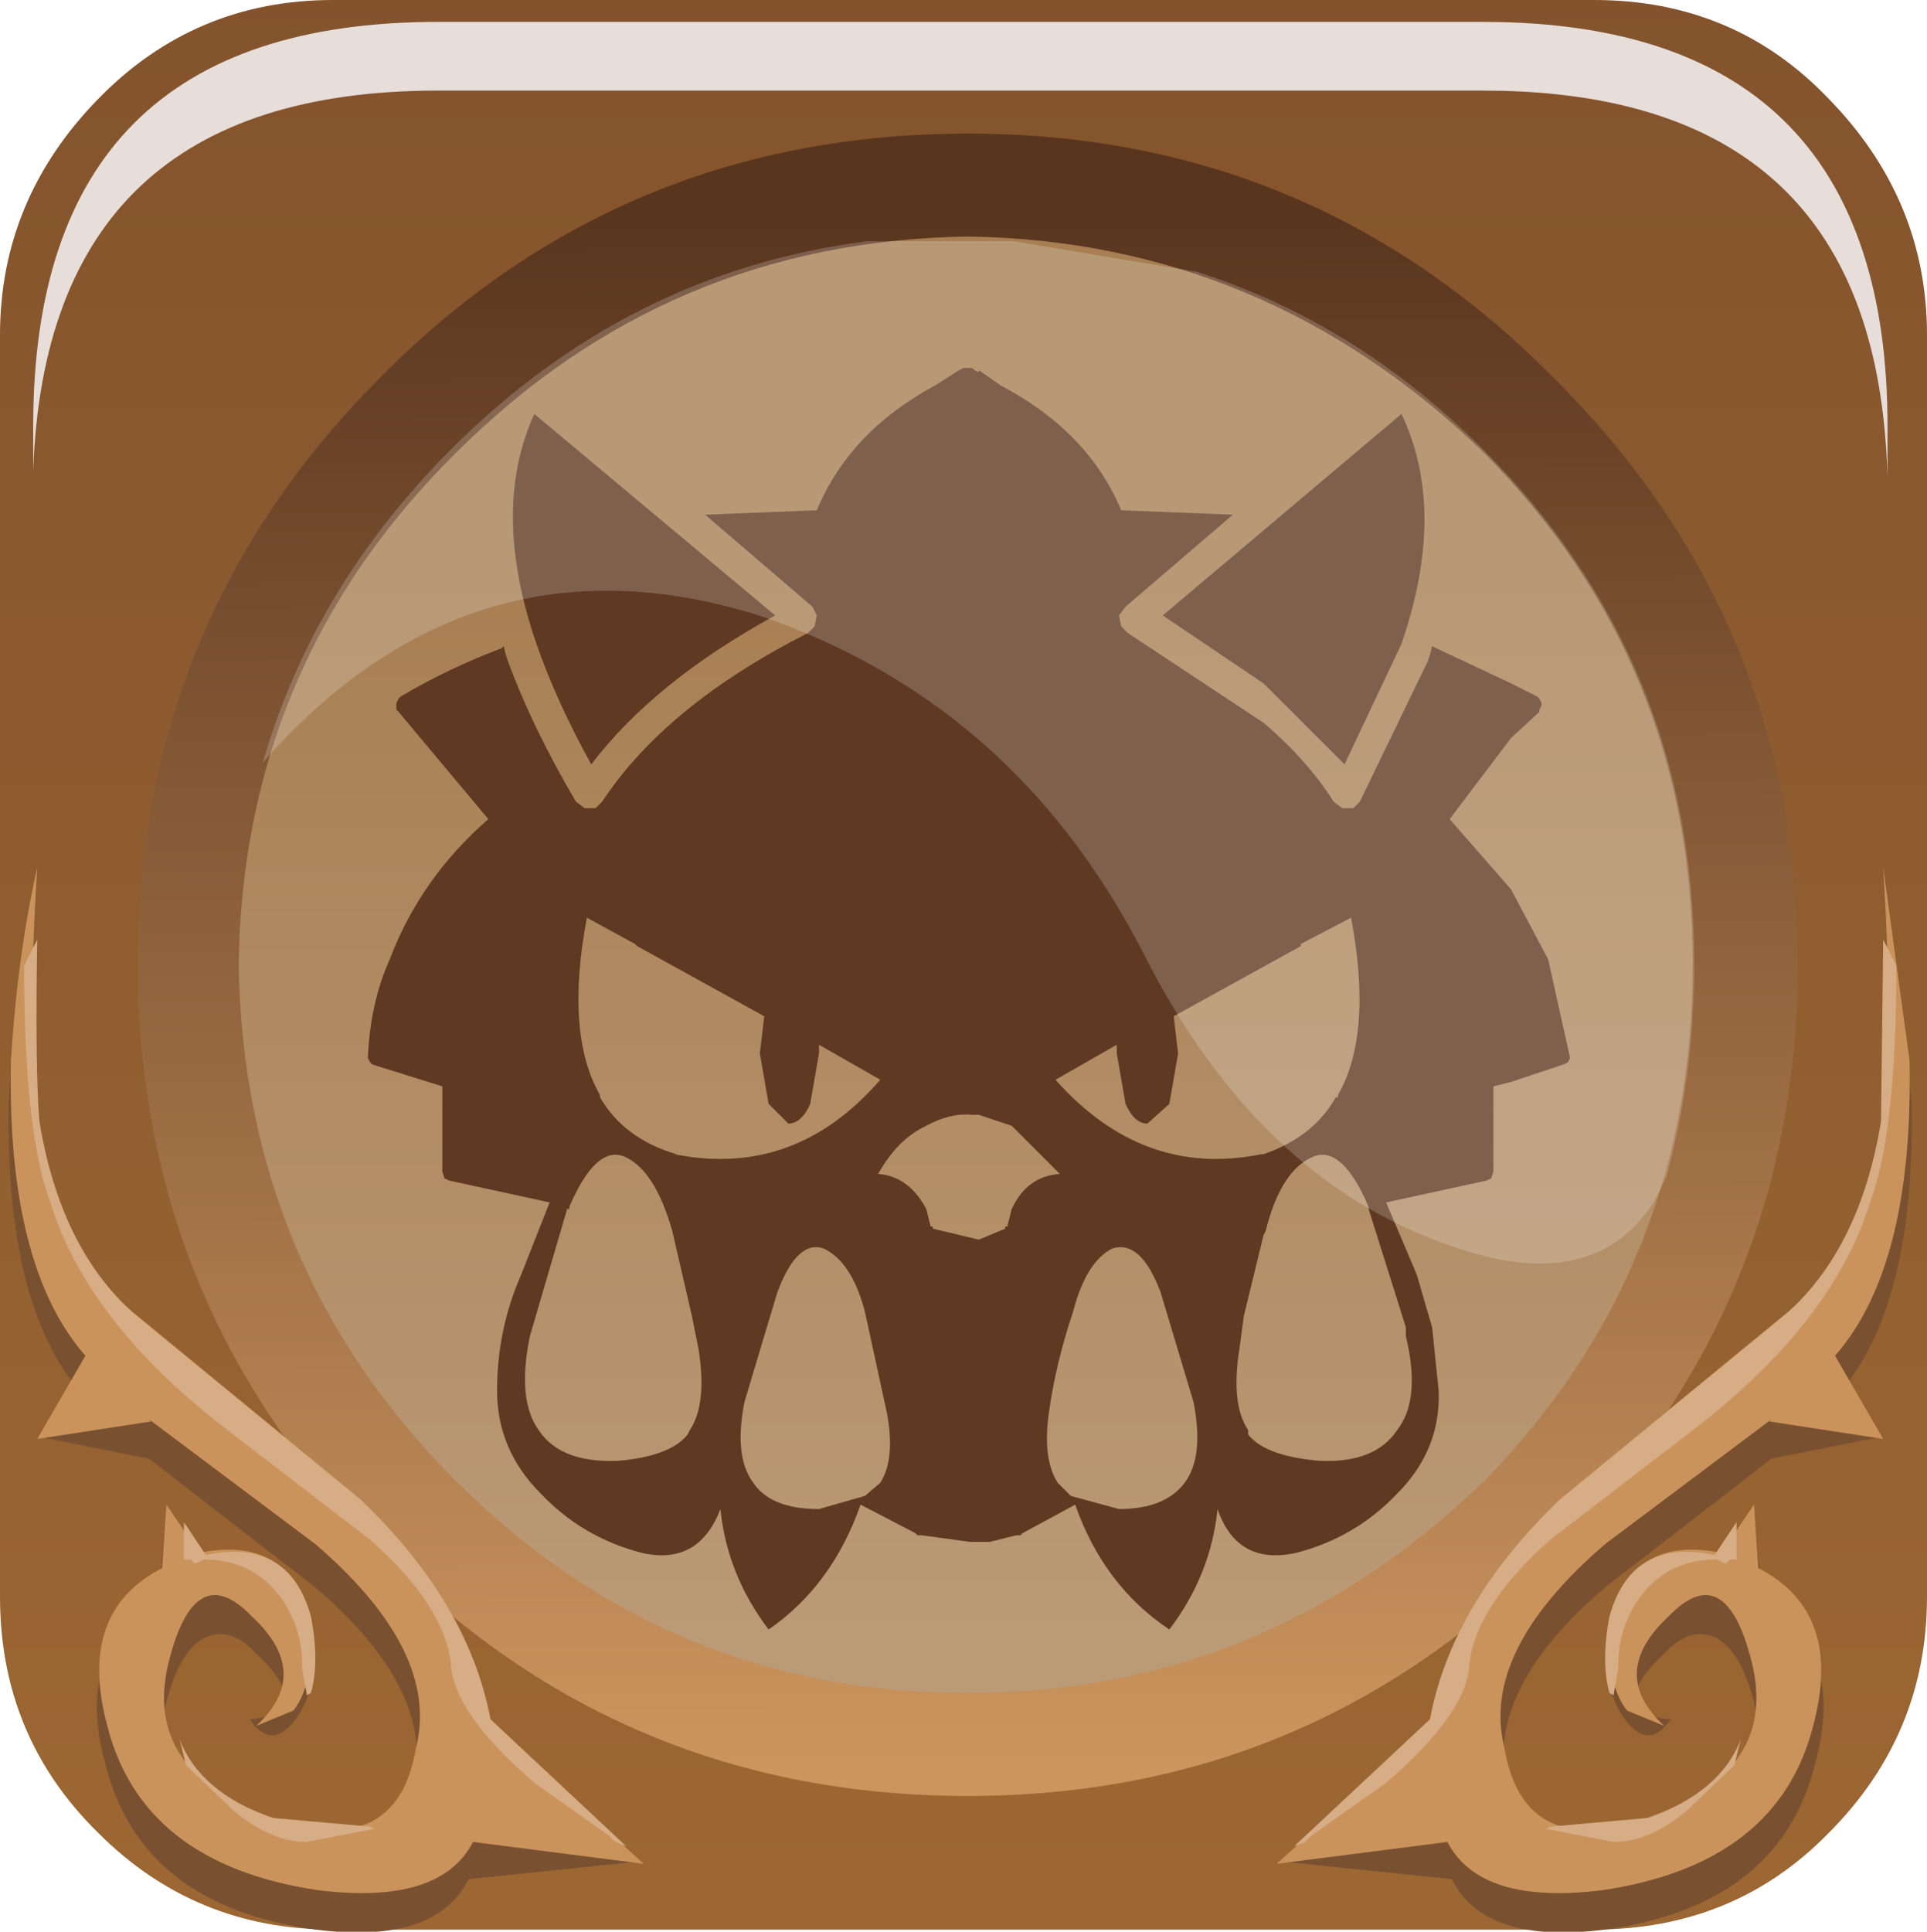 <?xml version="1.0" encoding="UTF-8" standalone="no"?>
<svg xmlns:xlink="http://www.w3.org/1999/xlink" height="66.15px" width="66.0px" xmlns="http://www.w3.org/2000/svg">
  <g transform="matrix(1.5, 0.0, 0.0, 1.5, 0.0, 0.0)">
    <use height="44.05" transform="matrix(1.0, 0.0, 0.0, 1.0, 0.0, 0.0)" width="44.0" xlink:href="#shape0"/>
    <use height="0.0" transform="matrix(1.209, 0.0, 0.0, 1.21, 0.95, 0.75)" width="0.0" xlink:href="#sprite0"/>
    <use height="35.7" transform="matrix(1.0, 0.0, 0.0, 1.0, 0.2, 8.4)" width="43.45" xlink:href="#shape1"/>
    <use height="20.15" transform="matrix(1.159, 0.0, 0.0, 1.161, 6.0, 5.45)" width="28.2" xlink:href="#sprite1"/>
    <use height="8.6" transform="matrix(1.208, 0.0, 0.0, 1.206, 0.758, 0.5)" width="35.05" xlink:href="#sprite2"/>
  </g>
  <defs>
    <g id="shape0" transform="matrix(1.0, 0.0, 0.0, 1.0, 0.0, 0.0)">
      <path d="M7.55 8.2 Q13.4 2.25 21.8 2.25 30.15 2.25 36.05 8.2 41.9 14.1 41.9 22.45 41.9 30.8 36.05 36.75 30.15 42.65 21.8 42.65 13.4 42.65 7.55 36.75 1.6 30.8 1.6 22.45 1.6 14.1 7.55 8.2" fill="url(#gradient0)" fill-rule="evenodd" stroke="none"/>
      <path d="M22.0 4.7 Q14.8 4.7 9.7 9.8 4.65 14.95 4.65 22.05 4.65 29.25 9.7 34.35 14.75 39.45 22.0 39.45 29.15 39.45 34.2 34.35 39.3 29.25 39.3 22.05 39.3 14.85 34.2 9.8 29.15 4.7 22.0 4.7 M36.4 0.0 Q39.6 0.0 41.75 2.25 44.0 4.55 44.0 7.65 L44.0 36.45 Q44.0 39.6 41.75 41.85 39.6 44.05 36.4 44.05 L7.6 44.05 Q4.45 44.05 2.25 41.85 0.0 39.65 0.0 36.45 L0.0 7.65 Q0.0 4.55 2.25 2.25 4.45 0.0 7.6 0.0 L36.4 0.0" fill="url(#gradient1)" fill-rule="evenodd" stroke="none"/>
      <path d="M35.45 8.6 Q41.05 14.15 41.05 22.0 41.05 29.85 35.45 35.4 29.95 41.0 22.1 41.0 14.2 41.0 8.7 35.4 3.15 29.85 3.15 22.0 3.15 14.15 8.7 8.6 14.2 3.05 22.1 3.05 29.95 3.05 35.45 8.6 M22.1 5.4 Q15.25 5.5 10.4 10.35 5.55 15.15 5.45 22.0 5.55 28.95 10.4 33.8 15.25 38.65 22.1 38.65 28.9 38.65 33.9 33.8 38.65 28.95 38.65 22.0 38.65 15.15 33.9 10.35 28.9 5.5 22.1 5.4" fill="url(#gradient2)" fill-rule="evenodd" stroke="none"/>
    </g>
    <linearGradient gradientTransform="matrix(0.0, -0.015, -0.019, 0.0, 21.85, 25.45)" gradientUnits="userSpaceOnUse" id="gradient0" spreadMethod="pad" x1="-819.2" x2="819.2">
      <stop offset="0.012" stop-color="#bb9a76"/>
      <stop offset="1.0" stop-color="#a87f53"/>
    </linearGradient>
    <linearGradient gradientTransform="matrix(0.0, -0.034, -0.055, 0.0, 22.4, 16.35)" gradientUnits="userSpaceOnUse" id="gradient1" spreadMethod="pad" x1="-819.2" x2="819.2">
      <stop offset="0.02" stop-color="#9c6732"/>
      <stop offset="1.0" stop-color="#7d4e2b"/>
    </linearGradient>
    <linearGradient gradientTransform="matrix(1.0E-4, 0.022, -0.023, 1.0E-4, 22.15, 22.3)" gradientUnits="userSpaceOnUse" id="gradient2" spreadMethod="pad" x1="-819.2" x2="819.2">
      <stop offset="0.012" stop-color="#59351e"/>
      <stop offset="1.0" stop-color="#cc955e"/>
    </linearGradient>
    <g id="shape1" transform="matrix(1.0, 0.0, 0.0, 1.0, -0.2, -8.4)">
      <path d="M0.2 25.1 Q0.35 22.65 0.8 20.65 0.55 24.85 0.8 26.5 1.15 29.5 3.1 30.95 L8.1 35.1 Q10.6 37.45 11.0 40.2 L14.55 42.5 10.7 42.9 Q9.95 44.4 7.2 44.05 3.2 43.5 2.4 40.25 1.7 37.65 3.6 36.65 L3.8 34.45 4.5 36.3 Q6.5 35.9 6.95 37.0 7.45 38.05 6.85 39.1 6.25 40.05 5.7 39.25 6.4 39.2 6.5 38.8 6.55 38.4 5.85 37.75 5.25 37.1 4.65 37.4 4.1 37.7 3.8 38.85 3.2 41.3 6.05 42.4 9.0 43.5 9.45 40.8 9.95 38.55 7.15 36.2 L3.4 33.3 0.9 32.8 1.9 31.85 Q0.1 29.85 0.2 25.1" fill="#7a5130" fill-rule="evenodd" stroke="none"/>
      <path d="M0.25 24.2 Q0.4 21.8 0.85 19.8 0.6 23.95 0.85 25.55 1.2 28.55 3.15 30.05 L8.2 34.2 Q10.65 36.55 11.05 39.25 L14.7 42.55 10.8 42.05 Q10.05 43.5 7.25 43.15 3.25 42.55 2.45 39.4 1.75 36.8 3.7 35.8 L3.8 34.35 4.55 35.45 Q6.55 35.05 7.0 36.85 7.25 38.35 6.7 39.05 L5.85 39.4 Q7.15 38.2 5.75 36.9 4.45 35.55 3.85 37.95 3.25 40.4 6.1 41.45 9.05 42.55 9.5 39.9 10.05 37.7 7.2 35.25 L3.4 32.4 3.45 32.45 0.85 32.85 1.95 30.95 Q0.15 28.9 0.25 24.2" fill="#ca935c" fill-rule="evenodd" stroke="none"/>
      <path d="M0.85 21.45 Q0.8 24.4 0.9 25.6 1.4 28.65 3.25 30.15 L8.25 34.25 Q10.7 36.6 11.2 39.25 L14.3 42.15 14.05 42.05 13.9 41.9 12.2 40.7 Q10.35 39.1 10.3 38.0 10.15 36.65 8.45 35.15 L5.2 32.65 Q2.0 30.2 1.15 27.45 0.55 25.85 0.55 22.05 L0.85 21.45 M6.5 36.6 Q5.85 35.6 4.65 35.6 L4.45 35.7 4.35 35.6 4.2 35.6 4.2 34.75 4.7 35.5 Q6.6 35.1 7.1 36.9 7.3 37.95 7.1 38.65 L7.0 38.7 7.0 38.65 6.9 38.1 6.9 38.0 Q6.9 37.25 6.5 36.6 M4.25 40.3 L4.1 39.7 Q4.55 40.9 6.2 41.5 L8.45 41.7 8.55 41.75 7.0 42.05 Q6.2 42.05 5.35 41.35 L4.25 40.3" fill="#d7ad86" fill-rule="evenodd" stroke="none"/>
      <path d="M43.65 25.1 Q43.75 29.85 41.95 31.85 L42.95 32.8 40.45 33.3 36.7 36.2 Q33.9 38.55 34.4 40.8 34.85 43.5 37.8 42.4 40.65 41.3 40.05 38.85 39.75 37.7 39.2 37.4 38.6 37.1 38.0 37.75 37.3 38.4 37.35 38.8 37.45 39.2 38.15 39.25 37.6 40.05 37.0 39.1 36.4 38.05 36.9 37.0 37.35 35.9 39.35 36.3 L40.05 34.45 40.25 36.65 Q42.15 37.65 41.45 40.25 40.65 43.5 36.65 44.05 33.9 44.4 33.15 42.9 L29.3 42.5 32.85 40.2 Q33.25 37.45 35.75 35.1 L40.75 30.95 Q42.7 29.5 43.05 26.5 43.3 24.85 43.05 20.65 L43.65 25.1" fill="#7a5130" fill-rule="evenodd" stroke="none"/>
      <path d="M43.6 24.2 Q43.7 28.9 41.9 30.95 L43.0 32.85 40.4 32.45 40.45 32.4 36.65 35.25 Q33.8 37.7 34.35 39.9 34.8 42.55 37.75 41.45 40.6 40.4 40.0 37.95 39.4 35.55 38.1 36.9 36.7 38.2 38.0 39.4 L37.15 39.05 Q36.6 38.35 36.85 36.85 37.3 35.05 39.3 35.45 L40.05 34.35 40.15 35.8 Q42.1 36.8 41.4 39.4 40.6 42.55 36.6 43.15 33.8 43.5 33.05 42.05 L29.15 42.55 32.8 39.25 Q33.2 36.55 35.65 34.2 L40.7 30.05 Q42.65 28.55 43.0 25.55 43.25 23.95 43.0 19.8 L43.6 24.2" fill="#ca935c" fill-rule="evenodd" stroke="none"/>
      <path d="M37.35 36.6 Q36.95 37.25 36.95 38.0 L36.95 38.1 36.85 38.65 36.85 38.7 36.75 38.65 Q36.55 37.95 36.75 36.9 37.25 35.1 39.15 35.5 L39.65 34.75 39.65 35.6 39.5 35.6 39.4 35.7 39.2 35.6 Q38.0 35.6 37.35 36.6 M43.0 21.45 L43.3 22.05 Q43.3 25.85 42.7 27.45 41.85 30.2 38.65 32.65 L35.4 35.15 Q33.7 36.65 33.55 38.0 33.5 39.1 31.65 40.7 L29.95 41.9 29.8 42.05 29.55 42.15 32.65 39.25 Q33.15 36.6 35.6 34.25 L40.6 30.15 Q42.45 28.65 42.95 25.6 L43.0 21.45 M39.6 40.3 L38.5 41.35 Q37.65 42.05 36.85 42.05 L35.3 41.75 35.4 41.7 37.65 41.5 Q39.3 40.9 39.75 39.7 L39.6 40.3" fill="#d7ad86" fill-rule="evenodd" stroke="none"/>
      <path d="M28.85 15.6 L26.55 14.05 32.0 9.45 Q33.05 11.65 32.0 14.7 L30.7 17.45 28.85 15.6 M21.9 8.45 L22.0 8.4 22.1 8.4 22.2 8.4 22.25 8.45 22.35 8.5 22.35 8.45 22.85 8.8 Q24.85 9.85 25.6 11.65 L28.15 11.75 25.7 13.85 25.55 14.05 25.6 14.3 25.75 14.45 28.85 16.5 Q29.85 17.35 30.45 18.3 L30.65 18.45 30.9 18.45 31.05 18.3 32.6 15.1 32.65 14.95 32.7 14.75 32.8 14.8 34.5 15.6 35.1 15.9 35.15 15.95 35.2 16.05 35.2 16.1 35.15 16.2 35.15 16.25 34.5 16.85 33.1 18.7 34.5 20.3 35.35 21.9 35.85 24.15 35.8 24.25 35.7 24.3 34.5 24.7 34.1 24.8 34.1 26.75 34.05 26.9 33.95 26.95 31.65 27.45 32.35 29.1 32.7 30.3 32.85 31.75 Q32.9 33.1 31.9 34.1 30.95 35.1 29.6 35.45 28.25 35.75 27.8 34.45 27.65 35.95 26.7 37.2 25.2 36.2 24.55 34.35 L23.35 35.0 23.3 35.05 23.2 35.05 22.6 35.2 22.45 35.2 22.35 35.2 22.2 35.2 22.15 35.2 21.05 35.05 20.95 35.05 20.9 35.0 19.65 34.35 Q19.0 36.2 17.55 37.2 16.6 35.95 16.45 34.45 15.95 35.75 14.65 35.45 13.3 35.1 12.35 34.1 11.35 33.1 11.35 31.75 11.35 30.35 11.9 29.1 L12.55 27.45 10.25 26.95 10.15 26.9 10.1 26.75 10.1 24.8 8.5 24.3 8.45 24.25 8.4 24.15 Q8.45 22.9 8.9 21.9 9.6 20.05 11.15 18.7 L9.1 16.25 9.05 16.2 9.05 16.1 9.05 16.05 9.1 15.95 9.15 15.9 Q10.25 15.25 11.45 14.8 L11.5 14.75 11.55 14.95 11.6 15.1 Q12.15 16.6 13.15 18.3 L13.35 18.45 13.6 18.45 13.75 18.3 Q15.2 16.1 18.45 14.45 L18.6 14.3 18.65 14.05 18.55 13.85 16.1 11.75 18.65 11.65 Q19.4 9.85 21.35 8.8 L21.9 8.45 M29.7 21.6 L26.8 23.2 26.9 24.05 26.7 25.2 26.2 25.65 Q25.9 25.65 25.7 25.2 L25.5 24.05 25.5 23.85 24.1 24.65 Q26.1 26.9 28.8 26.35 L28.85 26.35 Q30.0 25.95 30.5 25.05 L30.55 25.05 30.55 25.0 Q31.35 23.6 30.85 20.95 L29.7 21.55 29.7 21.6 M12.25 14.7 Q11.2 11.65 12.2 9.45 L17.7 14.05 Q14.95 15.55 13.5 17.45 12.7 16.0 12.25 14.7 M14.5 21.55 L13.4 20.95 Q12.9 23.6 13.7 25.0 L13.7 25.05 Q14.25 26.0 15.45 26.35 L15.4 26.35 Q18.15 26.9 20.1 24.65 L18.7 23.85 18.7 24.05 18.5 25.2 Q18.3 25.65 18.0 25.65 L17.55 25.2 17.35 24.05 17.45 23.2 14.55 21.6 14.5 21.55 M18.8 28.5 Q18.2 28.3 17.75 29.5 L17.0 32.0 Q16.75 33.25 17.2 33.85 17.6 34.45 18.7 34.45 L19.75 34.15 20.1 33.85 Q20.45 33.3 20.25 32.25 L19.75 29.95 Q19.45 28.8 18.8 28.5 M15.95 30.8 L15.8 30.05 15.35 28.1 Q14.95 26.7 14.25 26.4 13.6 26.15 13.0 27.55 L13.0 27.6 12.95 27.6 12.1 30.5 Q11.8 31.95 12.3 32.65 12.8 33.4 14.1 33.35 15.3 33.25 15.7 32.75 L15.75 32.65 Q16.15 32.05 15.95 30.8 M31.25 27.55 Q30.65 26.15 30.0 26.4 29.25 26.7 28.9 28.1 L28.85 28.2 28.4 30.05 28.3 30.8 Q28.1 32.05 28.5 32.65 L28.5 32.75 Q28.9 33.25 30.15 33.35 31.4 33.4 31.9 32.65 32.45 31.95 32.1 30.5 L32.1 30.3 31.25 27.6 31.25 27.55 M24.2 26.8 L23.1 25.7 22.35 25.45 22.2 25.45 Q21.7 25.4 21.15 25.7 20.5 26.0 20.05 26.8 20.75 26.85 21.15 27.6 L21.25 28.0 21.3 28.0 21.3 28.05 22.35 28.3 22.95 28.05 22.95 28.0 23.0 28.0 23.1 27.6 Q23.45 26.85 24.2 26.8 M26.5 29.5 Q26.05 28.3 25.4 28.5 24.8 28.8 24.5 29.95 24.1 31.15 23.95 32.25 23.8 33.3 24.15 33.85 L24.45 34.15 25.55 34.45 Q26.6 34.45 27.05 33.85 27.5 33.25 27.25 32.0 L26.5 29.5" fill="#5f3921" fill-rule="evenodd" stroke="none"/>
    </g>
    <g id="sprite1" transform="matrix(1.0, 0.0, 0.0, 1.0, 0.0, 0.0)">
      <use height="20.15" transform="matrix(1.0, 0.0, 0.0, 1.0, 0.0, 0.0)" width="28.2" xlink:href="#shape2"/>
    </g>
    <g id="shape2" transform="matrix(1.0, 0.0, 0.0, 1.0, 0.0, 0.0)">
      <path d="M27.4 18.95 Q26.2 20.8 23.4 19.8 19.6 18.5 17.35 14.05 14.8 9.1 9.75 7.4 4.1 5.65 0.0 10.3 1.0 6.85 3.7 4.15 7.2 0.65 11.9 0.05 L14.8 0.05 18.4 0.65 Q21.55 1.65 24.05 4.15 28.2 8.3 28.2 14.25 28.2 16.45 27.65 18.45 L27.4 18.95" fill="#ffffff" fill-opacity="0.196" fill-rule="evenodd" stroke="none"/>
    </g>
    <g id="sprite2" transform="matrix(1.0, 0.0, 0.0, 1.0, 0.2, 0.0)">
      <use height="8.6" transform="matrix(1.0, 0.0, 0.0, 1.0, -0.2, 0.0)" width="35.05" xlink:href="#shape3"/>
    </g>
    <g id="shape3" transform="matrix(1.0, 0.0, 0.0, 1.0, 0.2, 0.0)">
      <path d="M34.4 4.4 Q34.85 5.8 34.85 7.65 L34.85 8.6 Q34.8 6.95 34.4 5.7 33.0 1.3 27.2 1.3 L7.45 1.3 Q0.05 1.3 -0.2 8.5 L-0.2 7.65 Q-0.2 0.0 7.45 0.0 L27.2 0.0 Q33.0 0.0 34.4 4.4" fill="#e7deda" fill-rule="evenodd" stroke="none"/>
    </g>
  </defs>
</svg>
